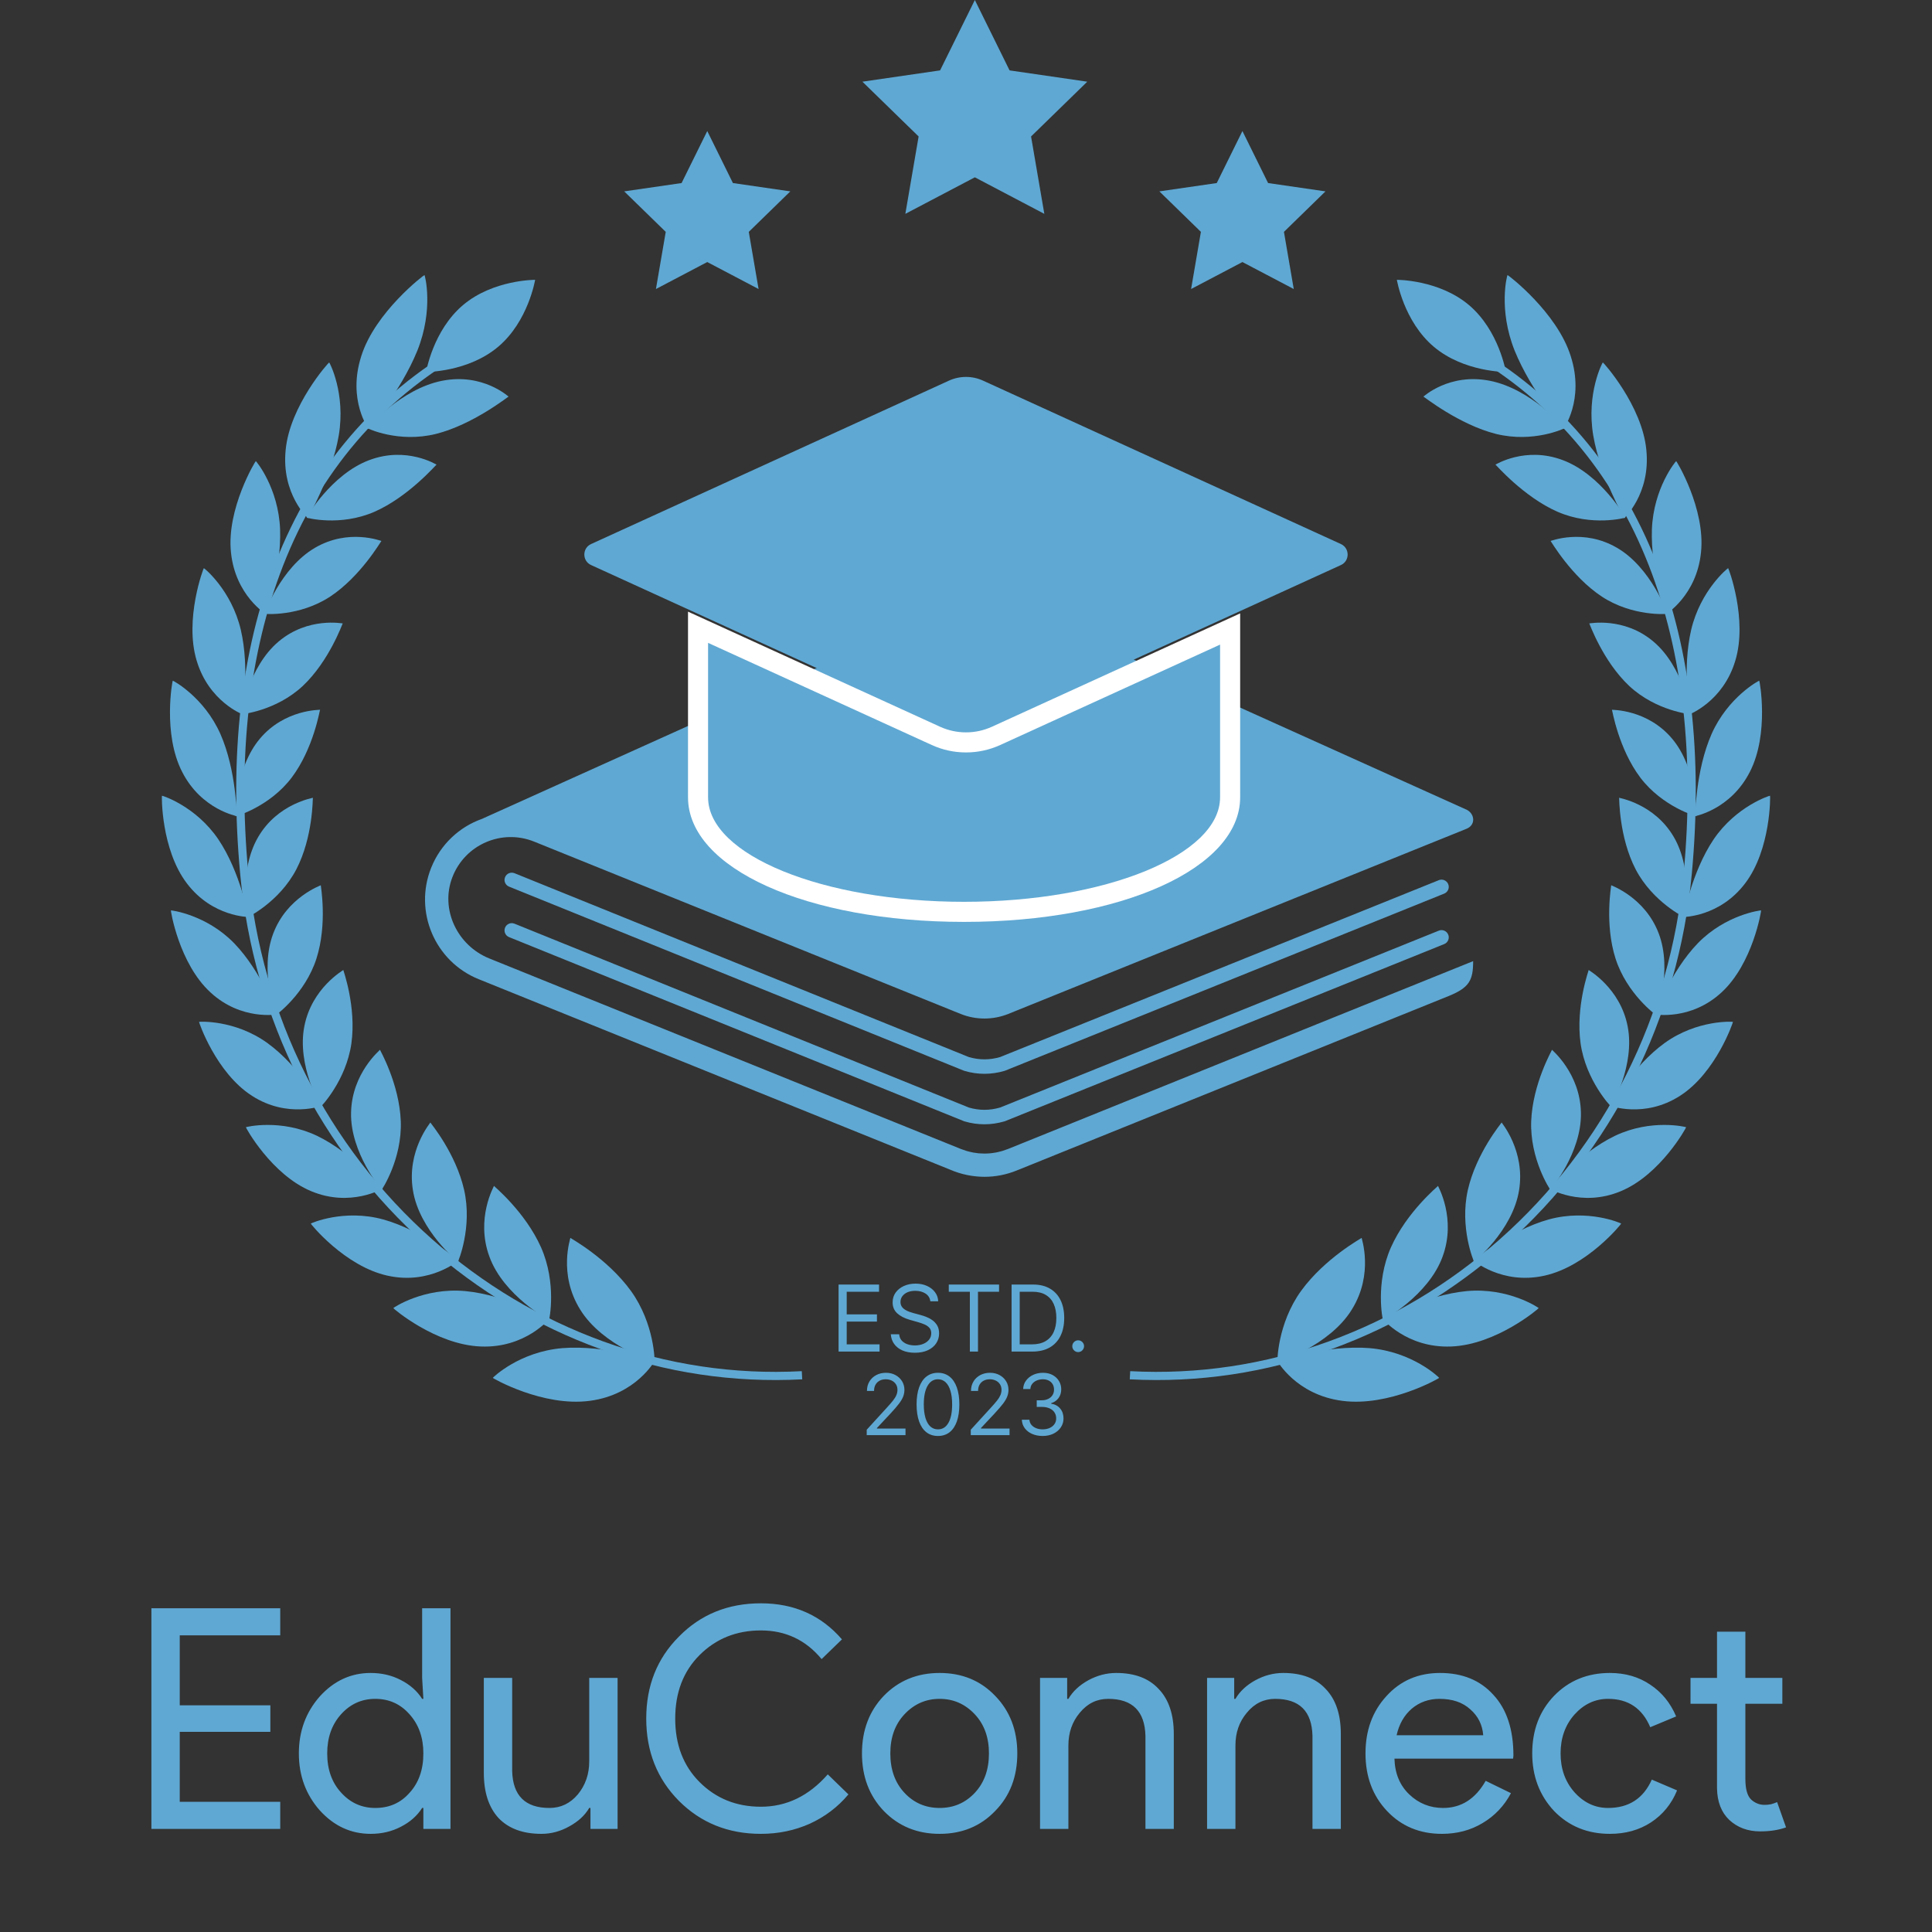 <svg width="157" height="157" viewBox="0 0 157 157" fill="none" xmlns="http://www.w3.org/2000/svg">
<rect x="0" y="0" width="157" height="157" fill="#333333" stroke="none"/>
<path d="M107.374 83.084L95.853 87.739L81.993 93.338C81.988 93.34 81.982 93.342 81.976 93.345L81.903 93.374C81.865 93.389 81.828 93.399 81.791 93.413C81.681 93.454 81.57 93.494 81.458 93.528C81.395 93.548 81.332 93.562 81.267 93.579C81.171 93.604 81.076 93.628 80.979 93.647C80.904 93.662 80.829 93.672 80.754 93.684C80.667 93.697 80.58 93.71 80.492 93.719C80.411 93.727 80.331 93.731 80.25 93.735C80.167 93.739 80.083 93.743 79.999 93.743C79.858 93.743 79.715 93.735 79.574 93.724C79.551 93.722 79.53 93.721 79.509 93.719C79.385 93.707 79.262 93.688 79.139 93.667C79.099 93.661 79.059 93.655 79.019 93.647C79.002 93.644 78.984 93.638 78.967 93.635C78.874 93.616 78.781 93.593 78.689 93.568C78.639 93.556 78.59 93.543 78.541 93.528C78.428 93.495 78.318 93.454 78.209 93.413C78.171 93.399 78.133 93.389 78.096 93.374L39.758 77.885C37.163 76.836 35.757 73.906 36.758 71.292C37.777 68.629 40.778 67.33 43.411 68.394L77.485 82.161L78.056 82.392C79.303 82.895 80.696 82.895 81.942 82.392L112.746 69.946L119.165 67.353C119.929 67.05 119.854 66.158 119.212 65.814L83.693 49.798C81.344 48.739 78.653 48.739 76.304 49.798L39.159 66.548C37.32 67.202 35.809 68.61 35.046 70.499C33.607 74.061 35.334 78.13 38.896 79.57L77.22 95.054C77.672 95.249 78.147 95.398 78.638 95.495C78.669 95.501 78.699 95.506 78.729 95.512C78.897 95.543 79.067 95.567 79.237 95.586C79.288 95.591 79.337 95.598 79.387 95.602C79.589 95.619 79.791 95.631 79.997 95.631H79.998C80.893 95.631 81.772 95.46 82.607 95.123L117.716 80.943C119.418 80.255 119.712 79.641 119.712 78.105L107.374 83.084ZM39.744 66.368C39.73 66.371 39.717 66.376 39.703 66.379C39.716 66.376 39.729 66.372 39.744 66.368ZM40.926 66.165C40.886 66.168 40.847 66.174 40.808 66.178C40.848 66.174 40.886 66.169 40.926 66.165ZM40.337 66.24C40.307 66.245 40.277 66.252 40.247 66.257C40.276 66.252 40.306 66.246 40.337 66.24Z" fill="#5FA8D3"/>
<path d="M79.997 91.363C79.454 91.363 78.912 91.284 78.375 91.125C78.357 91.12 78.338 91.113 78.321 91.106L41.366 76.152C41.065 76.03 40.919 75.687 41.042 75.385C41.164 75.084 41.507 74.938 41.809 75.061L78.735 90.004C79.583 90.249 80.411 90.248 81.267 90.003L116.922 75.627C117.223 75.504 117.566 75.651 117.688 75.953C117.81 76.254 117.663 76.597 117.361 76.719L81.679 91.107C81.661 91.114 81.643 91.121 81.624 91.125C81.083 91.284 80.54 91.363 79.997 91.363Z" fill="#5FA8D3"/>
<path d="M79.997 87.261C79.455 87.261 78.912 87.182 78.375 87.023C78.357 87.018 78.338 87.011 78.321 87.005L41.366 72.05C41.065 71.928 40.919 71.585 41.042 71.284C41.164 70.982 41.507 70.838 41.809 70.959L78.735 85.902C79.584 86.147 80.413 86.147 81.267 85.901L116.922 71.525C117.223 71.402 117.566 71.55 117.688 71.851C117.81 72.153 117.663 72.496 117.361 72.617L81.679 87.005C81.661 87.013 81.643 87.019 81.624 87.024C81.083 87.182 80.54 87.261 79.997 87.261Z" fill="#5FA8D3"/>
<path d="M77.116 30.931L48.034 44.21C47.302 44.545 47.302 45.584 48.034 45.918L77.116 59.198C77.995 59.599 79.004 59.599 79.883 59.198L108.965 45.918C109.696 45.584 109.696 44.545 108.965 44.21L79.883 30.931C79.005 30.53 77.995 30.53 77.116 30.931Z" fill="#5FA8D3"/>
<path d="M78.344 74.916C65.554 74.916 55.91 70.563 55.91 64.792V49.704L76.388 59.055C77.055 59.359 77.766 59.514 78.5 59.514C79.234 59.514 79.945 59.359 80.612 59.055L100.779 49.846V64.792C100.779 70.563 91.134 74.916 78.344 74.916Z" fill="white"/>
<path d="M81.289 60.538C80.407 60.941 79.468 61.145 78.5 61.145C77.531 61.145 76.592 60.941 75.711 60.538L57.54 52.241V64.791C57.54 69.481 66.854 73.284 78.343 73.284C89.833 73.284 99.147 69.481 99.147 64.791V52.383L81.289 60.538Z" fill="#5FA8D3"/>
<path d="M37.625 24.792C35.179 26.86 34.627 30.229 34.627 30.229C34.627 30.229 38.041 30.244 40.487 28.176C42.934 26.108 43.486 22.739 43.486 22.739C43.486 22.739 40.072 22.724 37.625 24.792Z" fill="#5FA8D3"/>
<path d="M51.27 104.902C53.208 107.591 53.214 110.68 53.187 110.689C53.192 110.728 48.957 109.371 47.146 106.417C45.331 103.5 46.378 100.587 46.349 100.594C46.359 100.623 49.333 102.238 51.27 104.902Z" fill="#5FA8D3"/>
<path d="M47.931 113.835C51.712 113.338 53.22 110.55 53.218 110.576C53.174 110.588 49.191 109.275 45.708 109.553C42.189 109.848 40.049 111.946 40.048 111.969C39.998 111.978 44.109 114.346 47.931 113.835Z" fill="#5FA8D3"/>
<path d="M43.965 101.36C45.257 104.277 44.641 107.253 44.615 107.257C44.617 107.297 40.925 105.288 39.775 102.13C38.62 99.009 40.167 96.367 40.141 96.371C40.146 96.401 42.671 98.467 43.965 101.36Z" fill="#5FA8D3"/>
<path d="M39.068 109.42C42.72 109.569 44.673 107.129 44.669 107.154C44.628 107.159 41.166 105.234 37.806 104.917C34.413 104.61 31.965 106.275 31.961 106.298C31.913 106.299 35.377 109.278 39.068 109.42Z" fill="#5FA8D3"/>
<path d="M37.719 96.706C38.4 99.747 37.237 102.517 37.213 102.517C37.21 102.556 34.08 99.992 33.557 96.736C33.026 93.515 34.997 91.219 34.972 91.218C34.973 91.248 37.033 93.688 37.719 96.706Z" fill="#5FA8D3"/>
<path d="M31.509 103.668C34.971 104.43 37.289 102.401 37.282 102.425C37.244 102.424 34.32 99.979 31.144 99.096C27.936 98.218 25.261 99.409 25.256 99.431C25.213 99.426 28.01 102.907 31.509 103.668Z" fill="#5FA8D3"/>
<path d="M32.57 91.123C32.677 94.192 31.041 96.674 31.018 96.67C31.011 96.708 28.46 93.684 28.528 90.429C28.584 87.206 30.902 85.314 30.879 85.309C30.876 85.34 32.455 88.077 32.57 91.123Z" fill="#5FA8D3"/>
<path d="M25.299 96.804C28.51 98.141 31.113 96.572 31.103 96.594C31.069 96.586 28.697 93.715 25.767 92.302C22.807 90.891 19.99 91.581 19.981 91.601C19.94 91.589 22.053 95.462 25.299 96.804Z" fill="#5FA8D3"/>
<path d="M28.555 84.796C28.126 87.804 26.094 89.93 26.074 89.923C26.062 89.959 24.11 86.573 24.73 83.408C25.336 80.273 27.92 78.833 27.899 78.825C27.891 78.853 28.972 81.808 28.555 84.796Z" fill="#5FA8D3"/>
<path d="M20.48 89.051C23.377 90.915 26.181 89.842 26.17 89.863C26.139 89.851 24.336 86.642 21.712 84.747C19.062 82.848 16.189 83.021 16.177 83.04C16.139 83.023 17.549 87.178 20.48 89.051Z" fill="#5FA8D3"/>
<path d="M25.712 77.909C24.786 80.776 22.436 82.49 22.418 82.48C22.4 82.514 21.065 78.862 22.201 75.869C23.318 72.903 26.088 71.95 26.068 71.938C26.057 71.965 26.624 75.062 25.712 77.909Z" fill="#5FA8D3"/>
<path d="M17.094 80.637C19.614 82.973 22.535 82.419 22.521 82.438C22.494 82.421 21.274 78.969 19.022 76.643C16.746 74.31 13.902 73.966 13.888 73.982C13.855 73.96 14.543 78.286 17.094 80.637Z" fill="#5FA8D3"/>
<path d="M24.08 70.647C22.695 73.299 20.109 74.559 20.093 74.547C20.071 74.578 19.372 70.756 20.983 68.012C22.571 65.292 25.443 64.844 25.426 64.83C25.408 64.854 25.447 68.012 24.08 70.647Z" fill="#5FA8D3"/>
<path d="M15.188 71.787C17.267 74.532 20.219 74.508 20.202 74.525C20.18 74.504 19.558 70.899 17.741 68.204C15.902 65.499 13.178 64.647 13.161 64.662C13.132 64.634 13.081 69.023 15.188 71.787Z" fill="#5FA8D3"/>
<path d="M23.697 63.197C21.895 65.568 19.155 66.344 19.14 66.33C19.113 66.357 19.069 62.463 21.114 60.034C23.133 57.624 26.022 57.693 26.008 57.677C25.985 57.699 25.476 60.84 23.697 63.197Z" fill="#5FA8D3"/>
<path d="M14.803 62.728C16.374 65.811 19.27 66.315 19.25 66.328C19.23 66.304 19.227 62.638 17.91 59.644C16.574 56.635 14.059 55.301 14.039 55.313C14.014 55.281 13.205 59.622 14.803 62.728Z" fill="#5FA8D3"/>
<path d="M24.601 55.746C22.424 57.779 19.61 58.055 19.599 58.038C19.567 58.062 20.195 54.193 22.634 52.138C25.043 50.098 27.864 50.679 27.851 50.66C27.824 50.679 26.752 53.724 24.601 55.746Z" fill="#5FA8D3"/>
<path d="M15.982 53.687C16.979 57.029 19.729 58.046 19.706 58.056C19.691 58.029 20.318 54.394 19.568 51.176C18.801 47.941 16.589 46.161 16.565 46.17C16.545 46.136 14.961 50.319 15.982 53.687Z" fill="#5FA8D3"/>
<path d="M26.83 48.481C24.32 50.126 21.521 49.897 21.511 49.879C21.473 49.898 22.795 46.152 25.584 44.523C28.34 42.905 31.004 43.979 30.994 43.959C30.961 43.973 29.311 46.843 26.83 48.481Z" fill="#5FA8D3"/>
<path d="M18.77 44.894C19.127 48.408 21.639 49.909 21.613 49.916C21.603 49.888 22.877 46.374 22.761 43.019C22.63 39.643 20.813 37.467 20.788 37.472C20.771 37.435 18.393 41.35 18.77 44.894Z" fill="#5FA8D3"/>
<path d="M30.424 41.591C27.625 42.806 24.926 42.081 24.918 42.062C24.876 42.075 26.908 38.55 30.004 37.391C33.063 36.238 35.48 37.776 35.474 37.755C35.436 37.764 33.19 40.379 30.424 41.591Z" fill="#5FA8D3"/>
<path d="M23.212 36.577C22.858 40.168 25.04 42.113 25.012 42.116C25.004 42.087 26.943 38.787 27.529 35.385C28.103 31.963 26.778 29.452 26.75 29.453C26.736 29.414 23.546 32.952 23.212 36.577Z" fill="#5FA8D3"/>
<path d="M35.42 35.264C32.376 36.014 29.866 34.814 29.861 34.795C29.814 34.801 32.574 31.596 35.935 30.942C39.253 30.29 41.333 32.249 41.327 32.228C41.284 32.231 38.427 34.511 35.42 35.264Z" fill="#5FA8D3"/>
<path d="M29.35 28.965C28.216 32.532 29.974 34.866 29.942 34.865C29.939 34.835 32.556 31.84 33.915 28.494C35.263 25.125 34.526 22.354 34.495 22.352C34.487 22.312 30.467 25.364 29.35 28.965Z" fill="#5FA8D3"/>
<path d="M65.191 112.088L65.156 111.425C59.663 111.715 54.229 110.9 49.006 109.003C43.915 107.154 39.243 104.363 35.118 100.706C26.559 93.117 21.253 82.546 20.176 70.942C19.295 61.44 20.246 53.037 23.003 45.968C25.964 38.377 30.948 32.537 37.817 28.61L37.487 28.033C30.483 32.037 25.402 37.99 22.385 45.726C19.59 52.893 18.625 61.397 19.516 71.003C20.608 82.776 25.993 93.501 34.679 101.202C38.866 104.915 43.61 107.75 48.78 109.626C54.088 111.555 59.609 112.383 65.191 112.088Z" fill="#5FA8D3"/>
<path d="M119.374 24.792C121.82 26.86 122.373 30.229 122.373 30.229C122.373 30.229 118.959 30.244 116.513 28.176C114.066 26.108 113.514 22.739 113.514 22.739C113.514 22.739 116.928 22.724 119.374 24.792Z" fill="#5FA8D3"/>
<path d="M105.73 104.902C103.792 107.591 103.786 110.68 103.813 110.689C103.808 110.728 108.043 109.371 109.854 106.417C111.669 103.5 110.622 100.587 110.651 100.594C110.641 100.623 107.666 102.238 105.73 104.902Z" fill="#5FA8D3"/>
<path d="M109.068 113.835C105.287 113.338 103.779 110.55 103.781 110.576C103.825 110.588 107.807 109.275 111.291 109.553C114.81 109.848 116.95 111.946 116.951 111.969C117.002 111.978 112.891 114.346 109.068 113.835Z" fill="#5FA8D3"/>
<path d="M113.034 101.36C111.742 104.277 112.358 107.253 112.384 107.257C112.382 107.297 116.074 105.288 117.224 102.13C118.379 99.009 116.832 96.367 116.858 96.371C116.853 96.401 114.327 98.467 113.034 101.36Z" fill="#5FA8D3"/>
<path d="M117.932 109.42C114.28 109.569 112.327 107.129 112.331 107.154C112.372 107.159 115.834 105.234 119.194 104.917C122.587 104.61 125.035 106.275 125.039 106.298C125.086 106.299 121.622 109.278 117.932 109.42Z" fill="#5FA8D3"/>
<path d="M119.28 96.706C118.599 99.747 119.762 102.517 119.786 102.517C119.789 102.556 122.919 99.992 123.442 96.736C123.973 93.515 122.002 91.219 122.026 91.218C122.027 91.248 119.966 93.688 119.28 96.706Z" fill="#5FA8D3"/>
<path d="M125.49 103.668C122.028 104.43 119.71 102.401 119.716 102.425C119.754 102.424 122.678 99.979 125.854 99.096C129.062 98.218 131.736 99.409 131.742 99.431C131.786 99.426 128.989 102.907 125.49 103.668Z" fill="#5FA8D3"/>
<path d="M124.429 91.123C124.322 94.192 125.958 96.674 125.981 96.67C125.988 96.708 128.539 93.684 128.471 90.429C128.415 87.206 126.097 85.314 126.12 85.309C126.124 85.34 124.544 88.077 124.429 91.123Z" fill="#5FA8D3"/>
<path d="M131.701 96.804C128.49 98.141 125.887 96.572 125.897 96.594C125.931 96.586 128.303 93.715 131.233 92.302C134.192 90.891 137.01 91.581 137.019 91.601C137.059 91.589 134.947 95.462 131.701 96.804Z" fill="#5FA8D3"/>
<path d="M128.444 84.796C128.873 87.804 130.905 89.93 130.925 89.923C130.937 89.959 132.889 86.573 132.269 83.408C131.663 80.273 129.079 78.833 129.1 78.825C129.108 78.853 128.027 81.808 128.444 84.796Z" fill="#5FA8D3"/>
<path d="M136.52 89.051C133.623 90.915 130.819 89.842 130.83 89.863C130.861 89.851 132.664 86.642 135.288 84.747C137.938 82.848 140.812 83.021 140.823 83.04C140.859 83.023 139.451 87.178 136.52 89.051Z" fill="#5FA8D3"/>
<path d="M131.287 77.909C132.213 80.776 134.563 82.49 134.581 82.48C134.599 82.514 135.934 78.862 134.798 75.869C133.682 72.903 130.912 71.95 130.931 71.938C130.943 71.965 130.375 75.062 131.287 77.909Z" fill="#5FA8D3"/>
<path d="M139.905 80.637C137.385 82.973 134.463 82.419 134.478 82.438C134.505 82.421 135.725 78.969 137.977 76.643C140.253 74.31 143.097 73.966 143.111 73.982C143.144 73.96 142.455 78.286 139.905 80.637Z" fill="#5FA8D3"/>
<path d="M132.919 70.647C134.304 73.299 136.89 74.559 136.906 74.547C136.928 74.578 137.627 70.756 136.016 68.012C134.428 65.292 131.556 64.844 131.573 64.83C131.591 64.854 131.553 68.012 132.919 70.647Z" fill="#5FA8D3"/>
<path d="M141.812 71.787C139.733 74.532 136.781 74.508 136.798 74.525C136.821 74.504 137.442 70.899 139.258 68.204C141.098 65.499 143.822 64.647 143.839 64.662C143.867 64.634 143.919 69.023 141.812 71.787Z" fill="#5FA8D3"/>
<path d="M133.303 63.197C135.105 65.568 137.846 66.344 137.86 66.33C137.887 66.357 137.931 62.463 135.886 60.034C133.867 57.624 130.978 57.693 130.992 57.677C131.014 57.699 131.523 60.84 133.303 63.197Z" fill="#5FA8D3"/>
<path d="M142.197 62.728C140.626 65.811 137.73 66.315 137.75 66.328C137.77 66.304 137.773 62.638 139.09 59.644C140.426 56.635 142.941 55.301 142.961 55.313C142.986 55.281 143.795 59.622 142.197 62.728Z" fill="#5FA8D3"/>
<path d="M132.399 55.746C134.576 57.779 137.39 58.055 137.4 58.038C137.432 58.062 136.804 54.193 134.365 52.138C131.956 50.098 129.135 50.679 129.148 50.66C129.175 50.679 130.247 53.724 132.399 55.746Z" fill="#5FA8D3"/>
<path d="M141.017 53.687C140.02 57.029 137.27 58.046 137.293 58.056C137.308 58.029 136.681 54.394 137.431 51.176C138.198 47.941 140.41 46.161 140.434 46.17C140.454 46.136 142.039 50.319 141.017 53.687Z" fill="#5FA8D3"/>
<path d="M130.169 48.481C132.679 50.126 135.478 49.897 135.488 49.879C135.526 49.898 134.204 46.152 131.415 44.523C128.659 42.905 125.995 43.979 126.005 43.959C126.038 43.973 127.688 46.843 130.169 48.481Z" fill="#5FA8D3"/>
<path d="M138.228 44.894C137.872 48.408 135.36 49.909 135.386 49.916C135.396 49.888 134.122 46.374 134.238 43.019C134.369 39.643 136.186 37.467 136.211 37.472C136.228 37.435 138.607 41.35 138.228 44.894Z" fill="#5FA8D3"/>
<path d="M126.576 41.591C129.375 42.806 132.074 42.081 132.082 42.062C132.124 42.075 130.093 38.55 126.996 37.391C123.937 36.238 121.519 37.776 121.526 37.755C121.564 37.764 123.81 40.379 126.576 41.591Z" fill="#5FA8D3"/>
<path d="M133.788 36.577C134.142 40.168 131.959 42.113 131.988 42.116C131.995 42.087 130.057 38.787 129.471 35.385C128.897 31.963 130.222 29.452 130.25 29.453C130.263 29.414 133.453 32.952 133.788 36.577Z" fill="#5FA8D3"/>
<path d="M121.579 35.264C124.623 36.014 127.132 34.814 127.138 34.795C127.185 34.801 124.425 31.596 121.064 30.942C117.746 30.29 115.666 32.249 115.672 32.228C115.715 32.231 118.573 34.511 121.579 35.264Z" fill="#5FA8D3"/>
<path d="M127.65 28.965C128.783 32.532 127.026 34.866 127.058 34.865C127.061 34.835 124.444 31.84 123.085 28.494C121.737 25.125 122.473 22.354 122.505 22.352C122.513 22.312 126.533 25.364 127.65 28.965Z" fill="#5FA8D3"/>
<path d="M91.808 112.088L91.843 111.425C97.336 111.715 102.769 110.9 107.993 109.003C113.084 107.154 117.756 104.363 121.881 100.706C130.44 93.117 135.746 82.546 136.823 70.942C137.704 61.44 136.753 53.037 133.995 45.968C131.035 38.377 126.05 32.537 119.181 28.61L119.511 28.033C126.515 32.037 131.596 37.99 134.613 45.726C137.408 52.893 138.373 61.397 137.482 71.003C136.39 82.776 131.005 93.501 122.319 101.202C118.132 104.915 113.388 107.75 108.218 109.626C102.912 111.555 97.39 112.383 91.808 112.088Z" fill="#5FA8D3"/>
<path d="M79.219 0L82.041 5.72L88.355 6.638L83.787 11.09L84.865 17.378L79.219 14.409L73.571 17.378L74.65 11.09L70.082 6.638L76.395 5.72L79.219 0Z" fill="#5FA8D3"/>
<path d="M57.474 10.649L59.559 14.875L64.223 15.552L60.848 18.842L61.644 23.487L57.474 21.294L53.303 23.487L54.1 18.842L50.725 15.552L55.388 14.875L57.474 10.649Z" fill="#5FA8D3"/>
<path d="M100.963 10.649L103.049 14.875L107.712 15.552L104.337 18.842L105.134 23.487L100.963 21.294L96.792 23.487L97.589 18.842L94.214 15.552L98.877 14.875L100.963 10.649Z" fill="#5FA8D3"/>
<path d="M68.146 109.833V104.386H71.434V104.971H68.806V106.811H71.263V107.396H68.806V109.248H71.476V109.833H68.146ZM75.601 105.747C75.569 105.478 75.44 105.269 75.213 105.12C74.986 104.971 74.708 104.896 74.378 104.896C74.137 104.896 73.926 104.935 73.745 105.013C73.566 105.091 73.426 105.199 73.325 105.335C73.225 105.472 73.176 105.627 73.176 105.801C73.176 105.946 73.21 106.071 73.279 106.176C73.35 106.279 73.441 106.365 73.551 106.434C73.661 106.501 73.776 106.557 73.897 106.601C74.017 106.644 74.128 106.678 74.229 106.705L74.782 106.854C74.924 106.891 75.082 106.943 75.256 107.008C75.431 107.074 75.599 107.163 75.758 107.277C75.92 107.388 76.053 107.532 76.157 107.708C76.262 107.883 76.314 108.099 76.314 108.354C76.314 108.648 76.237 108.914 76.083 109.152C75.93 109.389 75.707 109.578 75.412 109.718C75.12 109.858 74.764 109.928 74.346 109.928C73.956 109.928 73.618 109.866 73.333 109.74C73.049 109.614 72.826 109.438 72.662 109.213C72.501 108.988 72.41 108.726 72.388 108.428H73.069C73.087 108.634 73.156 108.804 73.277 108.939C73.399 109.072 73.553 109.171 73.74 109.237C73.927 109.301 74.13 109.333 74.346 109.333C74.598 109.333 74.824 109.292 75.024 109.21C75.225 109.127 75.383 109.012 75.5 108.865C75.617 108.716 75.676 108.542 75.676 108.343C75.676 108.162 75.625 108.015 75.524 107.902C75.423 107.788 75.29 107.696 75.125 107.625C74.96 107.554 74.782 107.492 74.591 107.439L73.92 107.248C73.495 107.125 73.158 106.951 72.91 106.724C72.662 106.497 72.537 106.2 72.537 105.833C72.537 105.528 72.62 105.262 72.785 105.035C72.951 104.806 73.175 104.629 73.455 104.503C73.737 104.375 74.052 104.311 74.399 104.311C74.75 104.311 75.062 104.374 75.335 104.5C75.608 104.624 75.825 104.794 75.984 105.011C76.146 105.227 76.231 105.473 76.24 105.747H75.601ZM77.101 104.971V104.386H81.186V104.971H79.473V109.833H78.814V104.971H77.101ZM83.885 109.833H82.204V104.386H83.959C84.488 104.386 84.94 104.495 85.316 104.713C85.692 104.929 85.98 105.24 86.18 105.646C86.38 106.051 86.481 106.535 86.481 107.099C86.481 107.666 86.38 108.154 86.177 108.564C85.975 108.972 85.681 109.286 85.294 109.506C84.908 109.724 84.438 109.833 83.885 109.833ZM82.864 109.248H83.842C84.293 109.248 84.666 109.161 84.962 108.987C85.258 108.813 85.479 108.566 85.624 108.245C85.77 107.924 85.842 107.542 85.842 107.099C85.842 106.659 85.77 106.28 85.627 105.963C85.483 105.644 85.269 105.399 84.983 105.229C84.698 105.057 84.342 104.971 83.917 104.971H82.864V109.248ZM87.616 109.875C87.484 109.875 87.372 109.828 87.278 109.734C87.184 109.64 87.137 109.528 87.137 109.397C87.137 109.265 87.184 109.153 87.278 109.059C87.372 108.965 87.484 108.918 87.616 108.918C87.747 108.918 87.859 108.965 87.953 109.059C88.047 109.153 88.094 109.265 88.094 109.397C88.094 109.483 88.072 109.563 88.028 109.636C87.985 109.709 87.928 109.767 87.855 109.811C87.784 109.854 87.704 109.875 87.616 109.875Z" fill="#5FA8D3"/>
<path d="M70.432 116.623V116.184L72.081 114.378C72.275 114.166 72.434 113.983 72.559 113.826C72.685 113.669 72.778 113.521 72.838 113.382C72.9 113.242 72.93 113.096 72.93 112.943C72.93 112.767 72.888 112.615 72.803 112.487C72.721 112.358 72.607 112.259 72.462 112.189C72.317 112.119 72.154 112.084 71.974 112.084C71.782 112.084 71.614 112.124 71.471 112.204C71.33 112.282 71.22 112.392 71.142 112.533C71.065 112.675 71.027 112.841 71.027 113.031H70.451C70.451 112.738 70.519 112.481 70.654 112.26C70.789 112.039 70.973 111.866 71.205 111.743C71.439 111.619 71.702 111.557 71.993 111.557C72.286 111.557 72.546 111.619 72.772 111.743C72.998 111.866 73.175 112.033 73.304 112.243C73.432 112.453 73.496 112.686 73.496 112.943C73.496 113.127 73.463 113.307 73.397 113.482C73.331 113.656 73.218 113.851 73.055 114.066C72.894 114.279 72.67 114.539 72.384 114.846L71.261 116.047V116.086H73.584V116.623H70.432ZM76.222 116.691C75.855 116.691 75.541 116.591 75.283 116.391C75.024 116.189 74.826 115.897 74.69 115.515C74.553 115.131 74.485 114.667 74.485 114.124C74.485 113.584 74.553 113.123 74.69 112.741C74.828 112.357 75.026 112.064 75.285 111.862C75.545 111.659 75.858 111.557 76.222 111.557C76.587 111.557 76.898 111.659 77.157 111.862C77.417 112.064 77.615 112.357 77.752 112.741C77.89 113.123 77.96 113.584 77.96 114.124C77.96 114.667 77.891 115.131 77.755 115.515C77.618 115.897 77.42 116.189 77.162 116.391C76.903 116.591 76.59 116.691 76.222 116.691ZM76.222 116.154C76.587 116.154 76.87 115.979 77.071 115.627C77.273 115.276 77.374 114.775 77.374 114.124C77.374 113.691 77.328 113.323 77.235 113.019C77.144 112.715 77.012 112.483 76.84 112.323C76.669 112.164 76.463 112.084 76.222 112.084C75.861 112.084 75.579 112.262 75.375 112.619C75.172 112.973 75.07 113.475 75.07 114.124C75.07 114.557 75.116 114.924 75.207 115.227C75.298 115.53 75.429 115.76 75.6 115.918C75.772 116.075 75.98 116.154 76.222 116.154ZM78.887 116.623V116.184L80.536 114.378C80.73 114.166 80.889 113.983 81.015 113.826C81.14 113.669 81.233 113.521 81.293 113.382C81.355 113.242 81.385 113.096 81.385 112.943C81.385 112.767 81.343 112.615 81.259 112.487C81.176 112.358 81.062 112.259 80.917 112.189C80.772 112.119 80.609 112.084 80.429 112.084C80.237 112.084 80.069 112.124 79.926 112.204C79.785 112.282 79.675 112.392 79.597 112.533C79.52 112.675 79.482 112.841 79.482 113.031H78.906C78.906 112.738 78.974 112.481 79.109 112.26C79.244 112.039 79.428 111.866 79.66 111.743C79.895 111.619 80.157 111.557 80.448 111.557C80.741 111.557 81.001 111.619 81.227 111.743C81.453 111.866 81.63 112.033 81.759 112.243C81.887 112.453 81.952 112.686 81.952 112.943C81.952 113.127 81.918 113.307 81.852 113.482C81.787 113.656 81.673 113.851 81.51 114.066C81.349 114.279 81.125 114.539 80.839 114.846L79.716 116.047V116.086H82.039V116.623H78.887ZM84.736 116.691C84.414 116.691 84.126 116.636 83.874 116.525C83.624 116.415 83.425 116.261 83.277 116.064C83.13 115.866 83.05 115.635 83.037 115.373H83.652C83.665 115.535 83.721 115.674 83.818 115.791C83.916 115.906 84.044 115.996 84.201 116.059C84.359 116.123 84.534 116.154 84.726 116.154C84.941 116.154 85.131 116.117 85.297 116.042C85.463 115.967 85.593 115.863 85.687 115.73C85.782 115.596 85.829 115.442 85.829 115.266C85.829 115.082 85.783 114.92 85.692 114.781C85.601 114.639 85.468 114.528 85.292 114.449C85.116 114.369 84.902 114.329 84.648 114.329H84.248V113.792H84.648C84.846 113.792 85.02 113.756 85.17 113.685C85.321 113.613 85.439 113.512 85.524 113.382C85.61 113.252 85.653 113.099 85.653 112.924C85.653 112.754 85.616 112.607 85.541 112.482C85.466 112.357 85.36 112.259 85.224 112.189C85.089 112.119 84.929 112.084 84.746 112.084C84.573 112.084 84.41 112.116 84.257 112.179C84.106 112.241 83.983 112.331 83.887 112.45C83.791 112.567 83.739 112.709 83.73 112.875H83.145C83.155 112.613 83.234 112.383 83.382 112.187C83.529 111.988 83.723 111.834 83.962 111.723C84.203 111.612 84.467 111.557 84.755 111.557C85.064 111.557 85.329 111.62 85.551 111.745C85.772 111.869 85.942 112.032 86.061 112.235C86.18 112.439 86.239 112.658 86.239 112.894C86.239 113.176 86.165 113.416 86.017 113.614C85.87 113.813 85.671 113.95 85.419 114.027V114.066C85.735 114.118 85.981 114.252 86.158 114.468C86.336 114.683 86.424 114.949 86.424 115.266C86.424 115.538 86.35 115.782 86.202 115.998C86.056 116.213 85.856 116.382 85.602 116.506C85.348 116.629 85.059 116.691 84.736 116.691Z" fill="#5FA8D3"/>
<path d="M22.772 130.691V132.895H14.607V138.58H21.97V140.734H14.607V146.419H22.772V148.623H12.303V130.691H22.772ZM30.497 146.92C31.633 146.92 32.559 146.511 33.277 145.693C34.028 144.874 34.404 143.806 34.404 142.487C34.404 141.201 34.028 140.141 33.277 139.306C32.542 138.471 31.616 138.054 30.497 138.054C29.395 138.054 28.468 138.471 27.717 139.306C26.966 140.141 26.59 141.201 26.59 142.487C26.59 143.789 26.966 144.849 27.717 145.668C28.468 146.502 29.395 146.92 30.497 146.92ZM30.122 149.024C28.519 149.024 27.141 148.389 25.989 147.12C24.854 145.835 24.286 144.29 24.286 142.487C24.286 140.684 24.854 139.139 25.989 137.854C27.141 136.585 28.519 135.95 30.122 135.95C31.023 135.95 31.841 136.142 32.576 136.526C33.327 136.91 33.903 137.42 34.304 138.054H34.404L34.304 136.351V130.691H36.608V148.623H34.404V146.92H34.304C33.903 147.554 33.327 148.063 32.576 148.447C31.841 148.832 31.023 149.024 30.122 149.024ZM50.187 148.623H47.983V146.92H47.882C47.532 147.521 46.989 148.022 46.255 148.422C45.536 148.823 44.785 149.024 44.001 149.024C42.498 149.024 41.337 148.598 40.519 147.746C39.718 146.878 39.317 145.651 39.317 144.065V136.351H41.621V143.914C41.671 145.918 42.681 146.92 44.652 146.92C45.57 146.92 46.338 146.552 46.956 145.818C47.574 145.066 47.882 144.173 47.882 143.138V136.351H50.187V148.623ZM61.832 149.024C59.177 149.024 56.957 148.13 55.17 146.344C53.4 144.557 52.515 142.328 52.515 139.657C52.515 136.985 53.4 134.765 55.17 132.995C56.94 131.192 59.161 130.29 61.832 130.29C64.537 130.29 66.732 131.267 68.419 133.22L66.766 134.823C65.48 133.27 63.836 132.494 61.832 132.494C59.845 132.494 58.184 133.162 56.848 134.498C55.529 135.817 54.87 137.536 54.87 139.657C54.87 141.777 55.529 143.497 56.848 144.816C58.184 146.152 59.845 146.82 61.832 146.82C63.919 146.82 65.731 145.943 67.267 144.19L68.945 145.818C68.093 146.836 67.05 147.629 65.814 148.197C64.579 148.748 63.251 149.024 61.832 149.024ZM70.046 142.487C70.046 140.6 70.639 139.039 71.824 137.804C73.027 136.568 74.538 135.95 76.358 135.95C78.177 135.95 79.68 136.568 80.865 137.804C82.068 139.039 82.669 140.6 82.669 142.487C82.669 144.39 82.068 145.951 80.865 147.17C79.68 148.406 78.177 149.024 76.358 149.024C74.538 149.024 73.027 148.406 71.824 147.17C70.639 145.935 70.046 144.374 70.046 142.487ZM72.35 142.487C72.35 143.806 72.734 144.874 73.502 145.693C74.27 146.511 75.222 146.92 76.358 146.92C77.493 146.92 78.445 146.511 79.213 145.693C79.981 144.874 80.365 143.806 80.365 142.487C80.365 141.185 79.981 140.124 79.213 139.306C78.428 138.471 77.476 138.054 76.358 138.054C75.239 138.054 74.287 138.471 73.502 139.306C72.734 140.124 72.35 141.185 72.35 142.487ZM84.517 136.351H86.721V138.054H86.821C87.172 137.453 87.706 136.952 88.424 136.551C89.159 136.151 89.918 135.95 90.703 135.95C92.206 135.95 93.358 136.384 94.159 137.253C94.978 138.104 95.386 139.323 95.386 140.909V148.623H93.082V141.059C93.032 139.056 92.022 138.054 90.052 138.054C89.134 138.054 88.366 138.43 87.748 139.181C87.13 139.916 86.821 140.801 86.821 141.836V148.623H84.517V136.351ZM98.091 136.351H100.295V138.054H100.395C100.746 137.453 101.28 136.952 101.998 136.551C102.733 136.151 103.492 135.95 104.277 135.95C105.78 135.95 106.932 136.384 107.733 137.253C108.551 138.104 108.96 139.323 108.96 140.909V148.623H106.656V141.059C106.606 139.056 105.596 138.054 103.626 138.054C102.708 138.054 101.94 138.43 101.322 139.181C100.704 139.916 100.395 140.801 100.395 141.836V148.623H98.091V136.351ZM117.175 149.024C115.372 149.024 113.886 148.406 112.717 147.17C111.548 145.935 110.964 144.374 110.964 142.487C110.964 140.617 111.532 139.064 112.667 137.829C113.802 136.576 115.255 135.95 117.025 135.95C118.845 135.95 120.289 136.543 121.357 137.728C122.443 138.897 122.985 140.542 122.985 142.662L122.96 142.913H113.318C113.351 144.115 113.752 145.083 114.52 145.818C115.288 146.552 116.207 146.92 117.275 146.92C118.744 146.92 119.896 146.185 120.731 144.716L122.785 145.718C122.234 146.753 121.466 147.563 120.481 148.147C119.512 148.731 118.41 149.024 117.175 149.024ZM113.493 141.009H120.531C120.464 140.158 120.113 139.456 119.479 138.905C118.861 138.338 118.026 138.054 116.975 138.054C116.106 138.054 115.355 138.321 114.721 138.855C114.103 139.39 113.694 140.108 113.493 141.009ZM130.825 149.024C129.005 149.024 127.494 148.406 126.292 147.17C125.106 145.901 124.513 144.34 124.513 142.487C124.513 140.6 125.106 139.039 126.292 137.804C127.494 136.568 129.005 135.95 130.825 135.95C132.077 135.95 133.17 136.267 134.105 136.902C135.04 137.52 135.742 138.38 136.209 139.482L134.105 140.358C133.454 138.822 132.311 138.054 130.674 138.054C129.622 138.054 128.713 138.48 127.944 139.331C127.193 140.183 126.817 141.235 126.817 142.487C126.817 143.739 127.193 144.791 127.944 145.642C128.713 146.494 129.622 146.92 130.674 146.92C132.361 146.92 133.546 146.152 134.231 144.616L136.284 145.492C135.834 146.594 135.124 147.462 134.156 148.097C133.204 148.715 132.094 149.024 130.825 149.024ZM143.036 148.823C142.034 148.823 141.199 148.514 140.531 147.897C139.88 147.279 139.546 146.419 139.53 145.317V138.455H137.376V136.351H139.53V132.594H141.834V136.351H144.839V138.455H141.834V144.566C141.834 145.384 141.992 145.943 142.31 146.244C142.627 146.527 142.986 146.669 143.386 146.669C143.57 146.669 143.745 146.653 143.912 146.619C144.096 146.569 144.263 146.511 144.413 146.444L145.14 148.498C144.538 148.715 143.837 148.823 143.036 148.823Z" fill="#5FA8D3"/>
</svg>
